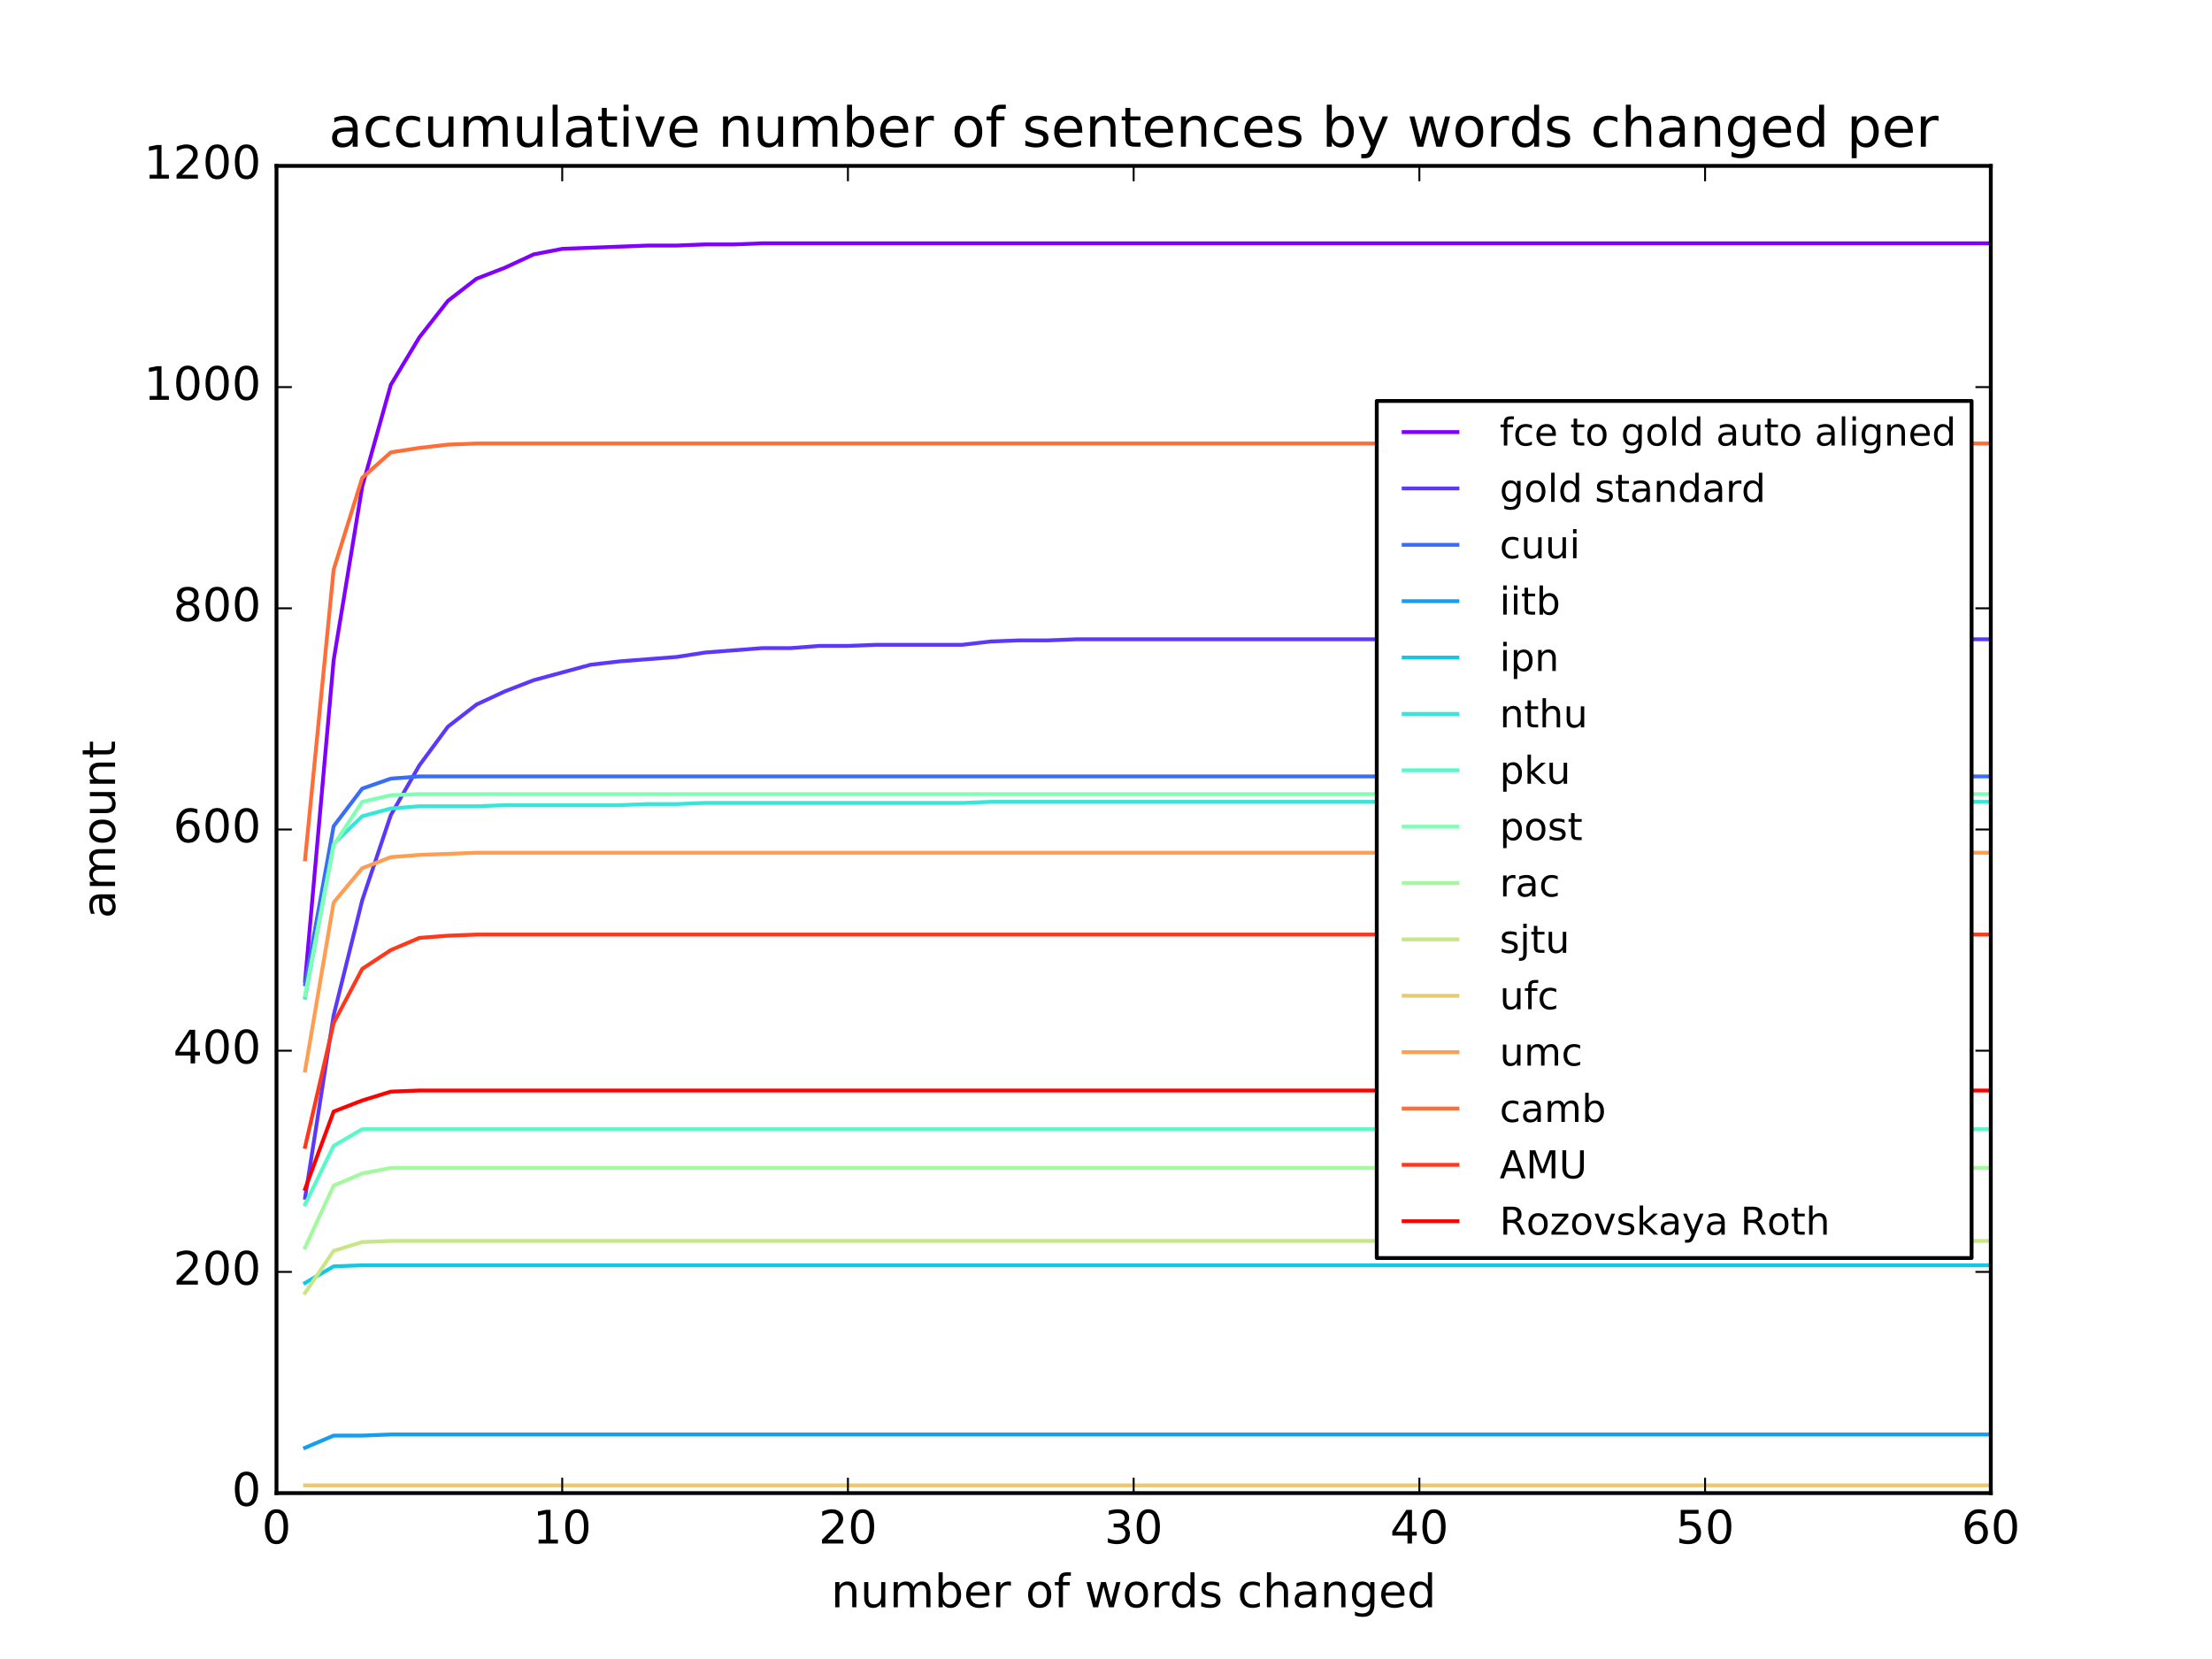 <?xml version="1.0" encoding="utf-8" standalone="no"?>
<!DOCTYPE svg PUBLIC "-//W3C//DTD SVG 1.1//EN"
  "http://www.w3.org/Graphics/SVG/1.1/DTD/svg11.dtd">
<!-- Created with matplotlib (http://matplotlib.org/) -->
<svg height="432pt" version="1.1" viewBox="0 0 576 432" width="576pt" xmlns="http://www.w3.org/2000/svg" xmlns:xlink="http://www.w3.org/1999/xlink">
 <defs>
  <style type="text/css">
*{stroke-linecap:butt;stroke-linejoin:round;stroke-miterlimit:100000;}
  </style>
 </defs>
 <g id="figure_1">
  <g id="patch_1">
   <path d="M 0 432 
L 576 432 
L 576 0 
L 0 0 
z
" style="fill:#ffffff;"/>
  </g>
  <g id="axes_1">
   <g id="patch_2">
    <path d="M 72 388.8 
L 518.4 388.8 
L 518.4 43.2 
L 72 43.2 
z
" style="fill:#ffffff;"/>
   </g>
   <g id="line2d_1">
    <path clip-path="url(#pf97c74d0c9)" d="M 79.44 255.456 
L 86.88 171.936 
L 94.32 126.72 
L 101.76 100.224 
L 109.2 87.84 
L 116.64 78.336 
L 124.08 72.576 
L 131.52 69.696 
L 138.96 66.24 
L 146.4 64.8 
L 153.84 64.512 
L 161.28 64.224 
L 168.72 63.936 
L 176.16 63.936 
L 183.6 63.648 
L 191.04 63.648 
L 198.48 63.36 
L 205.92 63.36 
L 213.36 63.36 
L 220.8 63.36 
L 228.24 63.36 
L 235.68 63.36 
L 243.12 63.36 
L 250.56 63.36 
L 258 63.36 
L 265.44 63.36 
L 272.88 63.36 
L 280.32 63.36 
L 287.76 63.36 
L 295.2 63.36 
L 302.64 63.36 
L 310.08 63.36 
L 317.52 63.36 
L 324.96 63.36 
L 332.4 63.36 
L 339.84 63.36 
L 347.28 63.36 
L 354.72 63.36 
L 362.16 63.36 
L 369.6 63.36 
L 377.04 63.36 
L 384.48 63.36 
L 391.92 63.36 
L 399.36 63.36 
L 406.8 63.36 
L 414.24 63.36 
L 421.68 63.36 
L 429.12 63.36 
L 436.56 63.36 
L 444 63.36 
L 451.44 63.36 
L 458.88 63.36 
L 466.32 63.36 
L 473.76 63.36 
L 481.2 63.36 
L 488.64 63.36 
L 496.08 63.36 
L 503.52 63.36 
L 510.96 63.36 
L 518.4 63.36 
" style="fill:none;stroke:#8000ff;stroke-linecap:square;"/>
   </g>
   <g id="line2d_2">
    <path clip-path="url(#pf97c74d0c9)" d="M 79.44 311.904 
L 86.88 264.384 
L 94.32 234.432 
L 101.76 212.256 
L 109.2 199.296 
L 116.64 189.216 
L 124.08 183.456 
L 131.52 180 
L 138.96 177.12 
L 146.4 175.104 
L 153.84 173.088 
L 161.28 172.224 
L 168.72 171.648 
L 176.16 171.072 
L 183.6 169.92 
L 191.04 169.344 
L 198.48 168.768 
L 205.92 168.768 
L 213.36 168.192 
L 220.8 168.192 
L 228.24 167.904 
L 235.68 167.904 
L 243.12 167.904 
L 250.56 167.904 
L 258 167.04 
L 265.44 166.752 
L 272.88 166.752 
L 280.32 166.464 
L 287.76 166.464 
L 295.2 166.464 
L 302.64 166.464 
L 310.08 166.464 
L 317.52 166.464 
L 324.96 166.464 
L 332.4 166.464 
L 339.84 166.464 
L 347.28 166.464 
L 354.72 166.464 
L 362.16 166.464 
L 369.6 166.464 
L 377.04 166.464 
L 384.48 166.464 
L 391.92 166.464 
L 399.36 166.464 
L 406.8 166.464 
L 414.24 166.464 
L 421.68 166.464 
L 429.12 166.464 
L 436.56 166.464 
L 444 166.464 
L 451.44 166.464 
L 458.88 166.464 
L 466.32 166.464 
L 473.76 166.464 
L 481.2 166.464 
L 488.64 166.464 
L 496.08 166.464 
L 503.52 166.464 
L 510.96 166.464 
L 518.4 166.464 
" style="fill:none;stroke:#5c38fd;stroke-linecap:square;"/>
   </g>
   <g id="line2d_3">
    <path clip-path="url(#pf97c74d0c9)" d="M 79.44 256.32 
L 86.88 215.136 
L 94.32 205.344 
L 101.76 202.752 
L 109.2 202.176 
L 116.64 202.176 
L 124.08 202.176 
L 131.52 202.176 
L 138.96 202.176 
L 146.4 202.176 
L 153.84 202.176 
L 161.28 202.176 
L 168.72 202.176 
L 176.16 202.176 
L 183.6 202.176 
L 191.04 202.176 
L 198.48 202.176 
L 205.92 202.176 
L 213.36 202.176 
L 220.8 202.176 
L 228.24 202.176 
L 235.68 202.176 
L 243.12 202.176 
L 250.56 202.176 
L 258 202.176 
L 265.44 202.176 
L 272.88 202.176 
L 280.32 202.176 
L 287.76 202.176 
L 295.2 202.176 
L 302.64 202.176 
L 310.08 202.176 
L 317.52 202.176 
L 324.96 202.176 
L 332.4 202.176 
L 339.84 202.176 
L 347.28 202.176 
L 354.72 202.176 
L 362.16 202.176 
L 369.6 202.176 
L 377.04 202.176 
L 384.48 202.176 
L 391.92 202.176 
L 399.36 202.176 
L 406.8 202.176 
L 414.24 202.176 
L 421.68 202.176 
L 429.12 202.176 
L 436.56 202.176 
L 444 202.176 
L 451.44 202.176 
L 458.88 202.176 
L 466.32 202.176 
L 473.76 202.176 
L 481.2 202.176 
L 488.64 202.176 
L 496.08 202.176 
L 503.52 202.176 
L 510.96 202.176 
L 518.4 202.176 
" style="fill:none;stroke:#386df9;stroke-linecap:square;"/>
   </g>
   <g id="line2d_4">
    <path clip-path="url(#pf97c74d0c9)" d="M 79.44 376.992 
L 86.88 373.824 
L 94.32 373.824 
L 101.76 373.536 
L 109.2 373.536 
L 116.64 373.536 
L 124.08 373.536 
L 131.52 373.536 
L 138.96 373.536 
L 146.4 373.536 
L 153.84 373.536 
L 161.28 373.536 
L 168.72 373.536 
L 176.16 373.536 
L 183.6 373.536 
L 191.04 373.536 
L 198.48 373.536 
L 205.92 373.536 
L 213.36 373.536 
L 220.8 373.536 
L 228.24 373.536 
L 235.68 373.536 
L 243.12 373.536 
L 250.56 373.536 
L 258 373.536 
L 265.44 373.536 
L 272.88 373.536 
L 280.32 373.536 
L 287.76 373.536 
L 295.2 373.536 
L 302.64 373.536 
L 310.08 373.536 
L 317.52 373.536 
L 324.96 373.536 
L 332.4 373.536 
L 339.84 373.536 
L 347.28 373.536 
L 354.72 373.536 
L 362.16 373.536 
L 369.6 373.536 
L 377.04 373.536 
L 384.48 373.536 
L 391.92 373.536 
L 399.36 373.536 
L 406.8 373.536 
L 414.24 373.536 
L 421.68 373.536 
L 429.12 373.536 
L 436.56 373.536 
L 444 373.536 
L 451.44 373.536 
L 458.88 373.536 
L 466.32 373.536 
L 473.76 373.536 
L 481.2 373.536 
L 488.64 373.536 
L 496.08 373.536 
L 503.52 373.536 
L 510.96 373.536 
L 518.4 373.536 
" style="fill:none;stroke:#149df1;stroke-linecap:square;"/>
   </g>
   <g id="line2d_5">
    <path clip-path="url(#pf97c74d0c9)" d="M 79.44 334.08 
L 86.88 329.76 
L 94.32 329.472 
L 101.76 329.472 
L 109.2 329.472 
L 116.64 329.472 
L 124.08 329.472 
L 131.52 329.472 
L 138.96 329.472 
L 146.4 329.472 
L 153.84 329.472 
L 161.28 329.472 
L 168.72 329.472 
L 176.16 329.472 
L 183.6 329.472 
L 191.04 329.472 
L 198.48 329.472 
L 205.92 329.472 
L 213.36 329.472 
L 220.8 329.472 
L 228.24 329.472 
L 235.68 329.472 
L 243.12 329.472 
L 250.56 329.472 
L 258 329.472 
L 265.44 329.472 
L 272.88 329.472 
L 280.32 329.472 
L 287.76 329.472 
L 295.2 329.472 
L 302.64 329.472 
L 310.08 329.472 
L 317.52 329.472 
L 324.96 329.472 
L 332.4 329.472 
L 339.84 329.472 
L 347.28 329.472 
L 354.72 329.472 
L 362.16 329.472 
L 369.6 329.472 
L 377.04 329.472 
L 384.48 329.472 
L 391.92 329.472 
L 399.36 329.472 
L 406.8 329.472 
L 414.24 329.472 
L 421.68 329.472 
L 429.12 329.472 
L 436.56 329.472 
L 444 329.472 
L 451.44 329.472 
L 458.88 329.472 
L 466.32 329.472 
L 473.76 329.472 
L 481.2 329.472 
L 488.64 329.472 
L 496.08 329.472 
L 503.52 329.472 
L 510.96 329.472 
L 518.4 329.472 
" style="fill:none;stroke:#12c8e6;stroke-linecap:square;"/>
   </g>
   <g id="line2d_6">
    <path clip-path="url(#pf97c74d0c9)" d="M 79.44 259.776 
L 86.88 219.744 
L 94.32 212.544 
L 101.76 210.528 
L 109.2 209.952 
L 116.64 209.952 
L 124.08 209.952 
L 131.52 209.664 
L 138.96 209.664 
L 146.4 209.664 
L 153.84 209.664 
L 161.28 209.664 
L 168.72 209.376 
L 176.16 209.376 
L 183.6 209.088 
L 191.04 209.088 
L 198.48 209.088 
L 205.92 209.088 
L 213.36 209.088 
L 220.8 209.088 
L 228.24 209.088 
L 235.68 209.088 
L 243.12 209.088 
L 250.56 209.088 
L 258 208.8 
L 265.44 208.8 
L 272.88 208.8 
L 280.32 208.8 
L 287.76 208.8 
L 295.2 208.8 
L 302.64 208.8 
L 310.08 208.8 
L 317.52 208.8 
L 324.96 208.8 
L 332.4 208.8 
L 339.84 208.8 
L 347.28 208.8 
L 354.72 208.8 
L 362.16 208.8 
L 369.6 208.8 
L 377.04 208.8 
L 384.48 208.8 
L 391.92 208.8 
L 399.36 208.8 
L 406.8 208.8 
L 414.24 208.8 
L 421.68 208.8 
L 429.12 208.8 
L 436.56 208.8 
L 444 208.8 
L 451.44 208.8 
L 458.88 208.8 
L 466.32 208.8 
L 473.76 208.8 
L 481.2 208.8 
L 488.64 208.8 
L 496.08 208.8 
L 503.52 208.8 
L 510.96 208.8 
L 518.4 208.8 
" style="fill:none;stroke:#37e6d8;stroke-linecap:square;"/>
   </g>
   <g id="line2d_7">
    <path clip-path="url(#pf97c74d0c9)" d="M 79.44 313.632 
L 86.88 298.368 
L 94.32 294.048 
L 101.76 294.048 
L 109.2 294.048 
L 116.64 294.048 
L 124.08 294.048 
L 131.52 294.048 
L 138.96 294.048 
L 146.4 294.048 
L 153.84 294.048 
L 161.28 294.048 
L 168.72 294.048 
L 176.16 294.048 
L 183.6 294.048 
L 191.04 294.048 
L 198.48 294.048 
L 205.92 294.048 
L 213.36 294.048 
L 220.8 294.048 
L 228.24 294.048 
L 235.68 294.048 
L 243.12 294.048 
L 250.56 294.048 
L 258 294.048 
L 265.44 294.048 
L 272.88 294.048 
L 280.32 294.048 
L 287.76 294.048 
L 295.2 294.048 
L 302.64 294.048 
L 310.08 294.048 
L 317.52 294.048 
L 324.96 294.048 
L 332.4 294.048 
L 339.84 294.048 
L 347.28 294.048 
L 354.72 294.048 
L 362.16 294.048 
L 369.6 294.048 
L 377.04 294.048 
L 384.48 294.048 
L 391.92 294.048 
L 399.36 294.048 
L 406.8 294.048 
L 414.24 294.048 
L 421.68 294.048 
L 429.12 294.048 
L 436.56 294.048 
L 444 294.048 
L 451.44 294.048 
L 458.88 294.048 
L 466.32 294.048 
L 473.76 294.048 
L 481.2 294.048 
L 488.64 294.048 
L 496.08 294.048 
L 503.52 294.048 
L 510.96 294.048 
L 518.4 294.048 
" style="fill:none;stroke:#5af8c8;stroke-linecap:square;"/>
   </g>
   <g id="line2d_8">
    <path clip-path="url(#pf97c74d0c9)" d="M 79.44 259.2 
L 86.88 220.032 
L 94.32 208.8 
L 101.76 207.072 
L 109.2 206.784 
L 116.64 206.784 
L 124.08 206.784 
L 131.52 206.784 
L 138.96 206.784 
L 146.4 206.784 
L 153.84 206.784 
L 161.28 206.784 
L 168.72 206.784 
L 176.16 206.784 
L 183.6 206.784 
L 191.04 206.784 
L 198.48 206.784 
L 205.92 206.784 
L 213.36 206.784 
L 220.8 206.784 
L 228.24 206.784 
L 235.68 206.784 
L 243.12 206.784 
L 250.56 206.784 
L 258 206.784 
L 265.44 206.784 
L 272.88 206.784 
L 280.32 206.784 
L 287.76 206.784 
L 295.2 206.784 
L 302.64 206.784 
L 310.08 206.784 
L 317.52 206.784 
L 324.96 206.784 
L 332.4 206.784 
L 339.84 206.784 
L 347.28 206.784 
L 354.72 206.784 
L 362.16 206.784 
L 369.6 206.784 
L 377.04 206.784 
L 384.48 206.784 
L 391.92 206.784 
L 399.36 206.784 
L 406.8 206.784 
L 414.24 206.784 
L 421.68 206.784 
L 429.12 206.784 
L 436.56 206.784 
L 444 206.784 
L 451.44 206.784 
L 458.88 206.784 
L 466.32 206.784 
L 473.76 206.784 
L 481.2 206.784 
L 488.64 206.784 
L 496.08 206.784 
L 503.52 206.784 
L 510.96 206.784 
L 518.4 206.784 
" style="fill:none;stroke:#80ffb4;stroke-linecap:square;"/>
   </g>
   <g id="line2d_9">
    <path clip-path="url(#pf97c74d0c9)" d="M 79.44 324.864 
L 86.88 308.736 
L 94.32 305.568 
L 101.76 304.128 
L 109.2 304.128 
L 116.64 304.128 
L 124.08 304.128 
L 131.52 304.128 
L 138.96 304.128 
L 146.4 304.128 
L 153.84 304.128 
L 161.28 304.128 
L 168.72 304.128 
L 176.16 304.128 
L 183.6 304.128 
L 191.04 304.128 
L 198.48 304.128 
L 205.92 304.128 
L 213.36 304.128 
L 220.8 304.128 
L 228.24 304.128 
L 235.68 304.128 
L 243.12 304.128 
L 250.56 304.128 
L 258 304.128 
L 265.44 304.128 
L 272.88 304.128 
L 280.32 304.128 
L 287.76 304.128 
L 295.2 304.128 
L 302.64 304.128 
L 310.08 304.128 
L 317.52 304.128 
L 324.96 304.128 
L 332.4 304.128 
L 339.84 304.128 
L 347.28 304.128 
L 354.72 304.128 
L 362.16 304.128 
L 369.6 304.128 
L 377.04 304.128 
L 384.48 304.128 
L 391.92 304.128 
L 399.36 304.128 
L 406.8 304.128 
L 414.24 304.128 
L 421.68 304.128 
L 429.12 304.128 
L 436.56 304.128 
L 444 304.128 
L 451.44 304.128 
L 458.88 304.128 
L 466.32 304.128 
L 473.76 304.128 
L 481.2 304.128 
L 488.64 304.128 
L 496.08 304.128 
L 503.52 304.128 
L 510.96 304.128 
L 518.4 304.128 
" style="fill:none;stroke:#a4f89f;stroke-linecap:square;"/>
   </g>
   <g id="line2d_10">
    <path clip-path="url(#pf97c74d0c9)" d="M 79.44 336.672 
L 86.88 325.728 
L 94.32 323.424 
L 101.76 323.136 
L 109.2 323.136 
L 116.64 323.136 
L 124.08 323.136 
L 131.52 323.136 
L 138.96 323.136 
L 146.4 323.136 
L 153.84 323.136 
L 161.28 323.136 
L 168.72 323.136 
L 176.16 323.136 
L 183.6 323.136 
L 191.04 323.136 
L 198.48 323.136 
L 205.92 323.136 
L 213.36 323.136 
L 220.8 323.136 
L 228.24 323.136 
L 235.68 323.136 
L 243.12 323.136 
L 250.56 323.136 
L 258 323.136 
L 265.44 323.136 
L 272.88 323.136 
L 280.32 323.136 
L 287.76 323.136 
L 295.2 323.136 
L 302.64 323.136 
L 310.08 323.136 
L 317.52 323.136 
L 324.96 323.136 
L 332.4 323.136 
L 339.84 323.136 
L 347.28 323.136 
L 354.72 323.136 
L 362.16 323.136 
L 369.6 323.136 
L 377.04 323.136 
L 384.48 323.136 
L 391.92 323.136 
L 399.36 323.136 
L 406.8 323.136 
L 414.24 323.136 
L 421.68 323.136 
L 429.12 323.136 
L 436.56 323.136 
L 444 323.136 
L 451.44 323.136 
L 458.88 323.136 
L 466.32 323.136 
L 473.76 323.136 
L 481.2 323.136 
L 488.64 323.136 
L 496.08 323.136 
L 503.52 323.136 
L 510.96 323.136 
L 518.4 323.136 
" style="fill:none;stroke:#c8e688;stroke-linecap:square;"/>
   </g>
   <g id="line2d_11">
    <path clip-path="url(#pf97c74d0c9)" d="M 79.44 386.784 
L 86.88 386.784 
L 94.32 386.784 
L 101.76 386.784 
L 109.2 386.784 
L 116.64 386.784 
L 124.08 386.784 
L 131.52 386.784 
L 138.96 386.784 
L 146.4 386.784 
L 153.84 386.784 
L 161.28 386.784 
L 168.72 386.784 
L 176.16 386.784 
L 183.6 386.784 
L 191.04 386.784 
L 198.48 386.784 
L 205.92 386.784 
L 213.36 386.784 
L 220.8 386.784 
L 228.24 386.784 
L 235.68 386.784 
L 243.12 386.784 
L 250.56 386.784 
L 258 386.784 
L 265.44 386.784 
L 272.88 386.784 
L 280.32 386.784 
L 287.76 386.784 
L 295.2 386.784 
L 302.64 386.784 
L 310.08 386.784 
L 317.52 386.784 
L 324.96 386.784 
L 332.4 386.784 
L 339.84 386.784 
L 347.28 386.784 
L 354.72 386.784 
L 362.16 386.784 
L 369.6 386.784 
L 377.04 386.784 
L 384.48 386.784 
L 391.92 386.784 
L 399.36 386.784 
L 406.8 386.784 
L 414.24 386.784 
L 421.68 386.784 
L 429.12 386.784 
L 436.56 386.784 
L 444 386.784 
L 451.44 386.784 
L 458.88 386.784 
L 466.32 386.784 
L 473.76 386.784 
L 481.2 386.784 
L 488.64 386.784 
L 496.08 386.784 
L 503.52 386.784 
L 510.96 386.784 
L 518.4 386.784 
" style="fill:none;stroke:#ecc86f;stroke-linecap:square;"/>
   </g>
   <g id="line2d_12">
    <path clip-path="url(#pf97c74d0c9)" d="M 79.44 278.784 
L 86.88 235.008 
L 94.32 226.08 
L 101.76 223.2 
L 109.2 222.624 
L 116.64 222.336 
L 124.08 222.048 
L 131.52 222.048 
L 138.96 222.048 
L 146.4 222.048 
L 153.84 222.048 
L 161.28 222.048 
L 168.72 222.048 
L 176.16 222.048 
L 183.6 222.048 
L 191.04 222.048 
L 198.48 222.048 
L 205.92 222.048 
L 213.36 222.048 
L 220.8 222.048 
L 228.24 222.048 
L 235.68 222.048 
L 243.12 222.048 
L 250.56 222.048 
L 258 222.048 
L 265.44 222.048 
L 272.88 222.048 
L 280.32 222.048 
L 287.76 222.048 
L 295.2 222.048 
L 302.64 222.048 
L 310.08 222.048 
L 317.52 222.048 
L 324.96 222.048 
L 332.4 222.048 
L 339.84 222.048 
L 347.28 222.048 
L 354.72 222.048 
L 362.16 222.048 
L 369.6 222.048 
L 377.04 222.048 
L 384.48 222.048 
L 391.92 222.048 
L 399.36 222.048 
L 406.8 222.048 
L 414.24 222.048 
L 421.68 222.048 
L 429.12 222.048 
L 436.56 222.048 
L 444 222.048 
L 451.44 222.048 
L 458.88 222.048 
L 466.32 222.048 
L 473.76 222.048 
L 481.2 222.048 
L 488.64 222.048 
L 496.08 222.048 
L 503.52 222.048 
L 510.96 222.048 
L 518.4 222.048 
" style="fill:none;stroke:#ff9d53;stroke-linecap:square;"/>
   </g>
   <g id="line2d_13">
    <path clip-path="url(#pf97c74d0c9)" d="M 79.44 223.776 
L 86.88 148.32 
L 94.32 124.416 
L 101.76 117.792 
L 109.2 116.64 
L 116.64 115.776 
L 124.08 115.488 
L 131.52 115.488 
L 138.96 115.488 
L 146.4 115.488 
L 153.84 115.488 
L 161.28 115.488 
L 168.72 115.488 
L 176.16 115.488 
L 183.6 115.488 
L 191.04 115.488 
L 198.48 115.488 
L 205.92 115.488 
L 213.36 115.488 
L 220.8 115.488 
L 228.24 115.488 
L 235.68 115.488 
L 243.12 115.488 
L 250.56 115.488 
L 258 115.488 
L 265.44 115.488 
L 272.88 115.488 
L 280.32 115.488 
L 287.76 115.488 
L 295.2 115.488 
L 302.64 115.488 
L 310.08 115.488 
L 317.52 115.488 
L 324.96 115.488 
L 332.4 115.488 
L 339.84 115.488 
L 347.28 115.488 
L 354.72 115.488 
L 362.16 115.488 
L 369.6 115.488 
L 377.04 115.488 
L 384.48 115.488 
L 391.92 115.488 
L 399.36 115.488 
L 406.8 115.488 
L 414.24 115.488 
L 421.68 115.488 
L 429.12 115.488 
L 436.56 115.488 
L 444 115.488 
L 451.44 115.488 
L 458.88 115.488 
L 466.32 115.488 
L 473.76 115.488 
L 481.2 115.488 
L 488.64 115.488 
L 496.08 115.488 
L 503.52 115.488 
L 510.96 115.488 
L 518.4 115.488 
" style="fill:none;stroke:#ff6d38;stroke-linecap:square;"/>
   </g>
   <g id="line2d_14">
    <path clip-path="url(#pf97c74d0c9)" d="M 79.44 298.656 
L 86.88 266.4 
L 94.32 252.288 
L 101.76 247.392 
L 109.2 244.224 
L 116.64 243.648 
L 124.08 243.36 
L 131.52 243.36 
L 138.96 243.36 
L 146.4 243.36 
L 153.84 243.36 
L 161.28 243.36 
L 168.72 243.36 
L 176.16 243.36 
L 183.6 243.36 
L 191.04 243.36 
L 198.48 243.36 
L 205.92 243.36 
L 213.36 243.36 
L 220.8 243.36 
L 228.24 243.36 
L 235.68 243.36 
L 243.12 243.36 
L 250.56 243.36 
L 258 243.36 
L 265.44 243.36 
L 272.88 243.36 
L 280.32 243.36 
L 287.76 243.36 
L 295.2 243.36 
L 302.64 243.36 
L 310.08 243.36 
L 317.52 243.36 
L 324.96 243.36 
L 332.4 243.36 
L 339.84 243.36 
L 347.28 243.36 
L 354.72 243.36 
L 362.16 243.36 
L 369.6 243.36 
L 377.04 243.36 
L 384.48 243.36 
L 391.92 243.36 
L 399.36 243.36 
L 406.8 243.36 
L 414.24 243.36 
L 421.68 243.36 
L 429.12 243.36 
L 436.56 243.36 
L 444 243.36 
L 451.44 243.36 
L 458.88 243.36 
L 466.32 243.36 
L 473.76 243.36 
L 481.2 243.36 
L 488.64 243.36 
L 496.08 243.36 
L 503.52 243.36 
L 510.96 243.36 
L 518.4 243.36 
" style="fill:none;stroke:#ff381c;stroke-linecap:square;"/>
   </g>
   <g id="line2d_15">
    <path clip-path="url(#pf97c74d0c9)" d="M 79.44 309.6 
L 86.88 289.44 
L 94.32 286.56 
L 101.76 284.256 
L 109.2 283.968 
L 116.64 283.968 
L 124.08 283.968 
L 131.52 283.968 
L 138.96 283.968 
L 146.4 283.968 
L 153.84 283.968 
L 161.28 283.968 
L 168.72 283.968 
L 176.16 283.968 
L 183.6 283.968 
L 191.04 283.968 
L 198.48 283.968 
L 205.92 283.968 
L 213.36 283.968 
L 220.8 283.968 
L 228.24 283.968 
L 235.68 283.968 
L 243.12 283.968 
L 250.56 283.968 
L 258 283.968 
L 265.44 283.968 
L 272.88 283.968 
L 280.32 283.968 
L 287.76 283.968 
L 295.2 283.968 
L 302.64 283.968 
L 310.08 283.968 
L 317.52 283.968 
L 324.96 283.968 
L 332.4 283.968 
L 339.84 283.968 
L 347.28 283.968 
L 354.72 283.968 
L 362.16 283.968 
L 369.6 283.968 
L 377.04 283.968 
L 384.48 283.968 
L 391.92 283.968 
L 399.36 283.968 
L 406.8 283.968 
L 414.24 283.968 
L 421.68 283.968 
L 429.12 283.968 
L 436.56 283.968 
L 444 283.968 
L 451.44 283.968 
L 458.88 283.968 
L 466.32 283.968 
L 473.76 283.968 
L 481.2 283.968 
L 488.64 283.968 
L 496.08 283.968 
L 503.52 283.968 
L 510.96 283.968 
L 518.4 283.968 
" style="fill:none;stroke:#ff0000;stroke-linecap:square;"/>
   </g>
   <g id="patch_3">
    <path d="M 72 388.8 
L 518.4 388.8 
" style="fill:none;stroke:#000000;stroke-linecap:square;stroke-linejoin:miter;"/>
   </g>
   <g id="patch_4">
    <path d="M 72 388.8 
L 72 43.2 
" style="fill:none;stroke:#000000;stroke-linecap:square;stroke-linejoin:miter;"/>
   </g>
   <g id="patch_5">
    <path d="M 72 43.2 
L 518.4 43.2 
" style="fill:none;stroke:#000000;stroke-linecap:square;stroke-linejoin:miter;"/>
   </g>
   <g id="patch_6">
    <path d="M 518.4 388.8 
L 518.4 43.2 
" style="fill:none;stroke:#000000;stroke-linecap:square;stroke-linejoin:miter;"/>
   </g>
   <g id="matplotlib.axis_1">
    <g id="xtick_1">
     <g id="line2d_16">
      <defs>
       <path d="M 0 0 
L 0 -4 
" id="m69b0981be4" style="stroke:#000000;stroke-width:0.5;"/>
      </defs>
      <g>
       <use style="stroke:#000000;stroke-width:0.5;" x="72.0" xlink:href="#m69b0981be4" y="388.8"/>
      </g>
     </g>
     <g id="line2d_17">
      <defs>
       <path d="M 0 0 
L 0 4 
" id="m0134c0587a" style="stroke:#000000;stroke-width:0.5;"/>
      </defs>
      <g>
       <use style="stroke:#000000;stroke-width:0.5;" x="72.0" xlink:href="#m0134c0587a" y="43.2"/>
      </g>
     </g>
     <g id="text_1">
      <!-- 0 -->
      <defs>
       <path d="M 31.781 66.406 
Q 24.172 66.406 20.328 58.906 
Q 16.5 51.422 16.5 36.375 
Q 16.5 21.391 20.328 13.891 
Q 24.172 6.391 31.781 6.391 
Q 39.453 6.391 43.281 13.891 
Q 47.125 21.391 47.125 36.375 
Q 47.125 51.422 43.281 58.906 
Q 39.453 66.406 31.781 66.406 
M 31.781 74.219 
Q 44.047 74.219 50.516 64.516 
Q 56.984 54.828 56.984 36.375 
Q 56.984 17.969 50.516 8.266 
Q 44.047 -1.422 31.781 -1.422 
Q 19.531 -1.422 13.062 8.266 
Q 6.594 17.969 6.594 36.375 
Q 6.594 54.828 13.062 64.516 
Q 19.531 74.219 31.781 74.219 
" id="BitstreamVeraSans-Roman-30"/>
      </defs>
      <g transform="translate(68.183 401.918)scale(0.12 -0.12)">
       <use xlink:href="#BitstreamVeraSans-Roman-30"/>
      </g>
     </g>
    </g>
    <g id="xtick_2">
     <g id="line2d_18">
      <g>
       <use style="stroke:#000000;stroke-width:0.5;" x="146.4" xlink:href="#m69b0981be4" y="388.8"/>
      </g>
     </g>
     <g id="line2d_19">
      <g>
       <use style="stroke:#000000;stroke-width:0.5;" x="146.4" xlink:href="#m0134c0587a" y="43.2"/>
      </g>
     </g>
     <g id="text_2">
      <!-- 10 -->
      <defs>
       <path d="M 12.406 8.297 
L 28.516 8.297 
L 28.516 63.922 
L 10.984 60.406 
L 10.984 69.391 
L 28.422 72.906 
L 38.281 72.906 
L 38.281 8.297 
L 54.391 8.297 
L 54.391 0 
L 12.406 0 
z
" id="BitstreamVeraSans-Roman-31"/>
      </defs>
      <g transform="translate(138.765 401.918)scale(0.12 -0.12)">
       <use xlink:href="#BitstreamVeraSans-Roman-31"/>
       <use x="63.623" xlink:href="#BitstreamVeraSans-Roman-30"/>
      </g>
     </g>
    </g>
    <g id="xtick_3">
     <g id="line2d_20">
      <g>
       <use style="stroke:#000000;stroke-width:0.5;" x="220.8" xlink:href="#m69b0981be4" y="388.8"/>
      </g>
     </g>
     <g id="line2d_21">
      <g>
       <use style="stroke:#000000;stroke-width:0.5;" x="220.8" xlink:href="#m0134c0587a" y="43.2"/>
      </g>
     </g>
     <g id="text_3">
      <!-- 20 -->
      <defs>
       <path d="M 19.188 8.297 
L 53.609 8.297 
L 53.609 0 
L 7.328 0 
L 7.328 8.297 
Q 12.938 14.109 22.625 23.891 
Q 32.328 33.688 34.812 36.531 
Q 39.547 41.844 41.422 45.531 
Q 43.312 49.219 43.312 52.781 
Q 43.312 58.594 39.234 62.25 
Q 35.156 65.922 28.609 65.922 
Q 23.969 65.922 18.812 64.312 
Q 13.672 62.703 7.812 59.422 
L 7.812 69.391 
Q 13.766 71.781 18.938 73 
Q 24.125 74.219 28.422 74.219 
Q 39.75 74.219 46.484 68.547 
Q 53.219 62.891 53.219 53.422 
Q 53.219 48.922 51.531 44.891 
Q 49.859 40.875 45.406 35.406 
Q 44.188 33.984 37.641 27.219 
Q 31.109 20.453 19.188 8.297 
" id="BitstreamVeraSans-Roman-32"/>
      </defs>
      <g transform="translate(213.165 401.918)scale(0.12 -0.12)">
       <use xlink:href="#BitstreamVeraSans-Roman-32"/>
       <use x="63.623" xlink:href="#BitstreamVeraSans-Roman-30"/>
      </g>
     </g>
    </g>
    <g id="xtick_4">
     <g id="line2d_22">
      <g>
       <use style="stroke:#000000;stroke-width:0.5;" x="295.2" xlink:href="#m69b0981be4" y="388.8"/>
      </g>
     </g>
     <g id="line2d_23">
      <g>
       <use style="stroke:#000000;stroke-width:0.5;" x="295.2" xlink:href="#m0134c0587a" y="43.2"/>
      </g>
     </g>
     <g id="text_4">
      <!-- 30 -->
      <defs>
       <path d="M 40.578 39.312 
Q 47.656 37.797 51.625 33 
Q 55.609 28.219 55.609 21.188 
Q 55.609 10.406 48.188 4.484 
Q 40.766 -1.422 27.094 -1.422 
Q 22.516 -1.422 17.656 -0.516 
Q 12.797 0.391 7.625 2.203 
L 7.625 11.719 
Q 11.719 9.328 16.594 8.109 
Q 21.484 6.891 26.812 6.891 
Q 36.078 6.891 40.938 10.547 
Q 45.797 14.203 45.797 21.188 
Q 45.797 27.641 41.281 31.266 
Q 36.766 34.906 28.719 34.906 
L 20.219 34.906 
L 20.219 43.016 
L 29.109 43.016 
Q 36.375 43.016 40.234 45.922 
Q 44.094 48.828 44.094 54.297 
Q 44.094 59.906 40.109 62.906 
Q 36.141 65.922 28.719 65.922 
Q 24.656 65.922 20.016 65.031 
Q 15.375 64.156 9.812 62.312 
L 9.812 71.094 
Q 15.438 72.656 20.344 73.438 
Q 25.25 74.219 29.594 74.219 
Q 40.828 74.219 47.359 69.109 
Q 53.906 64.016 53.906 55.328 
Q 53.906 49.266 50.438 45.094 
Q 46.969 40.922 40.578 39.312 
" id="BitstreamVeraSans-Roman-33"/>
      </defs>
      <g transform="translate(287.565 401.918)scale(0.12 -0.12)">
       <use xlink:href="#BitstreamVeraSans-Roman-33"/>
       <use x="63.623" xlink:href="#BitstreamVeraSans-Roman-30"/>
      </g>
     </g>
    </g>
    <g id="xtick_5">
     <g id="line2d_24">
      <g>
       <use style="stroke:#000000;stroke-width:0.5;" x="369.6" xlink:href="#m69b0981be4" y="388.8"/>
      </g>
     </g>
     <g id="line2d_25">
      <g>
       <use style="stroke:#000000;stroke-width:0.5;" x="369.6" xlink:href="#m0134c0587a" y="43.2"/>
      </g>
     </g>
     <g id="text_5">
      <!-- 40 -->
      <defs>
       <path d="M 37.797 64.312 
L 12.891 25.391 
L 37.797 25.391 
z
M 35.203 72.906 
L 47.609 72.906 
L 47.609 25.391 
L 58.016 25.391 
L 58.016 17.188 
L 47.609 17.188 
L 47.609 0 
L 37.797 0 
L 37.797 17.188 
L 4.891 17.188 
L 4.891 26.703 
z
" id="BitstreamVeraSans-Roman-34"/>
      </defs>
      <g transform="translate(361.965 401.918)scale(0.12 -0.12)">
       <use xlink:href="#BitstreamVeraSans-Roman-34"/>
       <use x="63.623" xlink:href="#BitstreamVeraSans-Roman-30"/>
      </g>
     </g>
    </g>
    <g id="xtick_6">
     <g id="line2d_26">
      <g>
       <use style="stroke:#000000;stroke-width:0.5;" x="444.0" xlink:href="#m69b0981be4" y="388.8"/>
      </g>
     </g>
     <g id="line2d_27">
      <g>
       <use style="stroke:#000000;stroke-width:0.5;" x="444.0" xlink:href="#m0134c0587a" y="43.2"/>
      </g>
     </g>
     <g id="text_6">
      <!-- 50 -->
      <defs>
       <path d="M 10.797 72.906 
L 49.516 72.906 
L 49.516 64.594 
L 19.828 64.594 
L 19.828 46.734 
Q 21.969 47.469 24.109 47.828 
Q 26.266 48.188 28.422 48.188 
Q 40.625 48.188 47.75 41.5 
Q 54.891 34.812 54.891 23.391 
Q 54.891 11.625 47.562 5.094 
Q 40.234 -1.422 26.906 -1.422 
Q 22.312 -1.422 17.547 -0.641 
Q 12.797 0.141 7.719 1.703 
L 7.719 11.625 
Q 12.109 9.234 16.797 8.062 
Q 21.484 6.891 26.703 6.891 
Q 35.156 6.891 40.078 11.328 
Q 45.016 15.766 45.016 23.391 
Q 45.016 31 40.078 35.438 
Q 35.156 39.891 26.703 39.891 
Q 22.75 39.891 18.812 39.016 
Q 14.891 38.141 10.797 36.281 
z
" id="BitstreamVeraSans-Roman-35"/>
      </defs>
      <g transform="translate(436.365 401.918)scale(0.12 -0.12)">
       <use xlink:href="#BitstreamVeraSans-Roman-35"/>
       <use x="63.623" xlink:href="#BitstreamVeraSans-Roman-30"/>
      </g>
     </g>
    </g>
    <g id="xtick_7">
     <g id="line2d_28">
      <g>
       <use style="stroke:#000000;stroke-width:0.5;" x="518.4" xlink:href="#m69b0981be4" y="388.8"/>
      </g>
     </g>
     <g id="line2d_29">
      <g>
       <use style="stroke:#000000;stroke-width:0.5;" x="518.4" xlink:href="#m0134c0587a" y="43.2"/>
      </g>
     </g>
     <g id="text_7">
      <!-- 60 -->
      <defs>
       <path d="M 33.016 40.375 
Q 26.375 40.375 22.484 35.828 
Q 18.609 31.297 18.609 23.391 
Q 18.609 15.531 22.484 10.953 
Q 26.375 6.391 33.016 6.391 
Q 39.656 6.391 43.531 10.953 
Q 47.406 15.531 47.406 23.391 
Q 47.406 31.297 43.531 35.828 
Q 39.656 40.375 33.016 40.375 
M 52.594 71.297 
L 52.594 62.312 
Q 48.875 64.062 45.094 64.984 
Q 41.312 65.922 37.594 65.922 
Q 27.828 65.922 22.672 59.328 
Q 17.531 52.734 16.797 39.406 
Q 19.672 43.656 24.016 45.922 
Q 28.375 48.188 33.594 48.188 
Q 44.578 48.188 50.953 41.516 
Q 57.328 34.859 57.328 23.391 
Q 57.328 12.156 50.688 5.359 
Q 44.047 -1.422 33.016 -1.422 
Q 20.359 -1.422 13.672 8.266 
Q 6.984 17.969 6.984 36.375 
Q 6.984 53.656 15.188 63.938 
Q 23.391 74.219 37.203 74.219 
Q 40.922 74.219 44.703 73.484 
Q 48.484 72.75 52.594 71.297 
" id="BitstreamVeraSans-Roman-36"/>
      </defs>
      <g transform="translate(510.765 401.918)scale(0.12 -0.12)">
       <use xlink:href="#BitstreamVeraSans-Roman-36"/>
       <use x="63.623" xlink:href="#BitstreamVeraSans-Roman-30"/>
      </g>
     </g>
    </g>
    <g id="text_8">
     <!-- number of words changed -->
     <defs>
      <path d="M 4.203 54.688 
L 13.188 54.688 
L 24.422 12.016 
L 35.594 54.688 
L 46.188 54.688 
L 57.422 12.016 
L 68.609 54.688 
L 77.594 54.688 
L 63.281 0 
L 52.688 0 
L 40.922 44.828 
L 29.109 0 
L 18.5 0 
z
" id="BitstreamVeraSans-Roman-77"/>
      <path d="M 54.891 33.016 
L 54.891 0 
L 45.906 0 
L 45.906 32.719 
Q 45.906 40.484 42.875 44.328 
Q 39.844 48.188 33.797 48.188 
Q 26.516 48.188 22.312 43.547 
Q 18.109 38.922 18.109 30.906 
L 18.109 0 
L 9.078 0 
L 9.078 54.688 
L 18.109 54.688 
L 18.109 46.188 
Q 21.344 51.125 25.703 53.562 
Q 30.078 56 35.797 56 
Q 45.219 56 50.047 50.172 
Q 54.891 44.344 54.891 33.016 
" id="BitstreamVeraSans-Roman-6e"/>
      <path d="M 45.406 46.391 
L 45.406 75.984 
L 54.391 75.984 
L 54.391 0 
L 45.406 0 
L 45.406 8.203 
Q 42.578 3.328 38.25 0.953 
Q 33.938 -1.422 27.875 -1.422 
Q 17.969 -1.422 11.734 6.484 
Q 5.516 14.406 5.516 27.297 
Q 5.516 40.188 11.734 48.094 
Q 17.969 56 27.875 56 
Q 33.938 56 38.25 53.625 
Q 42.578 51.266 45.406 46.391 
M 14.797 27.297 
Q 14.797 17.391 18.875 11.75 
Q 22.953 6.109 30.078 6.109 
Q 37.203 6.109 41.297 11.75 
Q 45.406 17.391 45.406 27.297 
Q 45.406 37.203 41.297 42.844 
Q 37.203 48.484 30.078 48.484 
Q 22.953 48.484 18.875 42.844 
Q 14.797 37.203 14.797 27.297 
" id="BitstreamVeraSans-Roman-64"/>
      <path d="M 45.406 27.984 
Q 45.406 37.75 41.375 43.109 
Q 37.359 48.484 30.078 48.484 
Q 22.859 48.484 18.828 43.109 
Q 14.797 37.75 14.797 27.984 
Q 14.797 18.266 18.828 12.891 
Q 22.859 7.516 30.078 7.516 
Q 37.359 7.516 41.375 12.891 
Q 45.406 18.266 45.406 27.984 
M 54.391 6.781 
Q 54.391 -7.172 48.188 -13.984 
Q 42 -20.797 29.203 -20.797 
Q 24.469 -20.797 20.266 -20.094 
Q 16.062 -19.391 12.109 -17.922 
L 12.109 -9.188 
Q 16.062 -11.328 19.922 -12.344 
Q 23.781 -13.375 27.781 -13.375 
Q 36.625 -13.375 41.016 -8.766 
Q 45.406 -4.156 45.406 5.172 
L 45.406 9.625 
Q 42.625 4.781 38.281 2.391 
Q 33.938 0 27.875 0 
Q 17.828 0 11.672 7.656 
Q 5.516 15.328 5.516 27.984 
Q 5.516 40.672 11.672 48.328 
Q 17.828 56 27.875 56 
Q 33.938 56 38.281 53.609 
Q 42.625 51.219 45.406 46.391 
L 45.406 54.688 
L 54.391 54.688 
z
" id="BitstreamVeraSans-Roman-67"/>
      <path d="M 56.203 29.594 
L 56.203 25.203 
L 14.891 25.203 
Q 15.484 15.922 20.484 11.062 
Q 25.484 6.203 34.422 6.203 
Q 39.594 6.203 44.453 7.469 
Q 49.312 8.734 54.109 11.281 
L 54.109 2.781 
Q 49.266 0.734 44.188 -0.344 
Q 39.109 -1.422 33.891 -1.422 
Q 20.797 -1.422 13.156 6.188 
Q 5.516 13.812 5.516 26.812 
Q 5.516 40.234 12.766 48.109 
Q 20.016 56 32.328 56 
Q 43.359 56 49.781 48.891 
Q 56.203 41.797 56.203 29.594 
M 47.219 32.234 
Q 47.125 39.594 43.094 43.984 
Q 39.062 48.391 32.422 48.391 
Q 24.906 48.391 20.391 44.141 
Q 15.875 39.891 15.188 32.172 
z
" id="BitstreamVeraSans-Roman-65"/>
      <path d="M 48.688 27.297 
Q 48.688 37.203 44.609 42.844 
Q 40.531 48.484 33.406 48.484 
Q 26.266 48.484 22.188 42.844 
Q 18.109 37.203 18.109 27.297 
Q 18.109 17.391 22.188 11.75 
Q 26.266 6.109 33.406 6.109 
Q 40.531 6.109 44.609 11.75 
Q 48.688 17.391 48.688 27.297 
M 18.109 46.391 
Q 20.953 51.266 25.266 53.625 
Q 29.594 56 35.594 56 
Q 45.562 56 51.781 48.094 
Q 58.016 40.188 58.016 27.297 
Q 58.016 14.406 51.781 6.484 
Q 45.562 -1.422 35.594 -1.422 
Q 29.594 -1.422 25.266 0.953 
Q 20.953 3.328 18.109 8.203 
L 18.109 0 
L 9.078 0 
L 9.078 75.984 
L 18.109 75.984 
z
" id="BitstreamVeraSans-Roman-62"/>
      <path d="M 54.891 33.016 
L 54.891 0 
L 45.906 0 
L 45.906 32.719 
Q 45.906 40.484 42.875 44.328 
Q 39.844 48.188 33.797 48.188 
Q 26.516 48.188 22.312 43.547 
Q 18.109 38.922 18.109 30.906 
L 18.109 0 
L 9.078 0 
L 9.078 75.984 
L 18.109 75.984 
L 18.109 46.188 
Q 21.344 51.125 25.703 53.562 
Q 30.078 56 35.797 56 
Q 45.219 56 50.047 50.172 
Q 54.891 44.344 54.891 33.016 
" id="BitstreamVeraSans-Roman-68"/>
      <path d="M 34.281 27.484 
Q 23.391 27.484 19.188 25 
Q 14.984 22.516 14.984 16.5 
Q 14.984 11.719 18.141 8.906 
Q 21.297 6.109 26.703 6.109 
Q 34.188 6.109 38.703 11.406 
Q 43.219 16.703 43.219 25.484 
L 43.219 27.484 
z
M 52.203 31.203 
L 52.203 0 
L 43.219 0 
L 43.219 8.297 
Q 40.141 3.328 35.547 0.953 
Q 30.953 -1.422 24.312 -1.422 
Q 15.922 -1.422 10.953 3.297 
Q 6 8.016 6 15.922 
Q 6 25.141 12.172 29.828 
Q 18.359 34.516 30.609 34.516 
L 43.219 34.516 
L 43.219 35.406 
Q 43.219 41.609 39.141 45 
Q 35.062 48.391 27.688 48.391 
Q 23 48.391 18.547 47.266 
Q 14.109 46.141 10.016 43.891 
L 10.016 52.203 
Q 14.938 54.109 19.578 55.047 
Q 24.219 56 28.609 56 
Q 40.484 56 46.344 49.844 
Q 52.203 43.703 52.203 31.203 
" id="BitstreamVeraSans-Roman-61"/>
      <path d="M 41.109 46.297 
Q 39.594 47.172 37.812 47.578 
Q 36.031 48 33.891 48 
Q 26.266 48 22.188 43.047 
Q 18.109 38.094 18.109 28.812 
L 18.109 0 
L 9.078 0 
L 9.078 54.688 
L 18.109 54.688 
L 18.109 46.188 
Q 20.953 51.172 25.484 53.578 
Q 30.031 56 36.531 56 
Q 37.453 56 38.578 55.875 
Q 39.703 55.766 41.062 55.516 
z
" id="BitstreamVeraSans-Roman-72"/>
      <path d="M 8.5 21.578 
L 8.5 54.688 
L 17.484 54.688 
L 17.484 21.922 
Q 17.484 14.156 20.5 10.266 
Q 23.531 6.391 29.594 6.391 
Q 36.859 6.391 41.078 11.031 
Q 45.312 15.672 45.312 23.688 
L 45.312 54.688 
L 54.297 54.688 
L 54.297 0 
L 45.312 0 
L 45.312 8.406 
Q 42.047 3.422 37.719 1 
Q 33.406 -1.422 27.688 -1.422 
Q 18.266 -1.422 13.375 4.438 
Q 8.5 10.297 8.5 21.578 
" id="BitstreamVeraSans-Roman-75"/>
      <path d="M 48.781 52.594 
L 48.781 44.188 
Q 44.969 46.297 41.141 47.344 
Q 37.312 48.391 33.406 48.391 
Q 24.656 48.391 19.812 42.844 
Q 14.984 37.312 14.984 27.297 
Q 14.984 17.281 19.812 11.734 
Q 24.656 6.203 33.406 6.203 
Q 37.312 6.203 41.141 7.25 
Q 44.969 8.297 48.781 10.406 
L 48.781 2.094 
Q 45.016 0.344 40.984 -0.531 
Q 36.969 -1.422 32.422 -1.422 
Q 20.062 -1.422 12.781 6.344 
Q 5.516 14.109 5.516 27.297 
Q 5.516 40.672 12.859 48.328 
Q 20.219 56 33.016 56 
Q 37.156 56 41.109 55.141 
Q 45.062 54.297 48.781 52.594 
" id="BitstreamVeraSans-Roman-63"/>
      <path id="BitstreamVeraSans-Roman-20"/>
      <path d="M 30.609 48.391 
Q 23.391 48.391 19.188 42.75 
Q 14.984 37.109 14.984 27.297 
Q 14.984 17.484 19.156 11.844 
Q 23.344 6.203 30.609 6.203 
Q 37.797 6.203 41.984 11.859 
Q 46.188 17.531 46.188 27.297 
Q 46.188 37.016 41.984 42.703 
Q 37.797 48.391 30.609 48.391 
M 30.609 56 
Q 42.328 56 49.016 48.375 
Q 55.719 40.766 55.719 27.297 
Q 55.719 13.875 49.016 6.219 
Q 42.328 -1.422 30.609 -1.422 
Q 18.844 -1.422 12.172 6.219 
Q 5.516 13.875 5.516 27.297 
Q 5.516 40.766 12.172 48.375 
Q 18.844 56 30.609 56 
" id="BitstreamVeraSans-Roman-6f"/>
      <path d="M 37.109 75.984 
L 37.109 68.5 
L 28.516 68.5 
Q 23.688 68.5 21.797 66.547 
Q 19.922 64.594 19.922 59.516 
L 19.922 54.688 
L 34.719 54.688 
L 34.719 47.703 
L 19.922 47.703 
L 19.922 0 
L 10.891 0 
L 10.891 47.703 
L 2.297 47.703 
L 2.297 54.688 
L 10.891 54.688 
L 10.891 58.5 
Q 10.891 67.625 15.141 71.797 
Q 19.391 75.984 28.609 75.984 
z
" id="BitstreamVeraSans-Roman-66"/>
      <path d="M 52 44.188 
Q 55.375 50.25 60.062 53.125 
Q 64.75 56 71.094 56 
Q 79.641 56 84.281 50.016 
Q 88.922 44.047 88.922 33.016 
L 88.922 0 
L 79.891 0 
L 79.891 32.719 
Q 79.891 40.578 77.094 44.375 
Q 74.312 48.188 68.609 48.188 
Q 61.625 48.188 57.562 43.547 
Q 53.516 38.922 53.516 30.906 
L 53.516 0 
L 44.484 0 
L 44.484 32.719 
Q 44.484 40.625 41.703 44.406 
Q 38.922 48.188 33.109 48.188 
Q 26.219 48.188 22.156 43.531 
Q 18.109 38.875 18.109 30.906 
L 18.109 0 
L 9.078 0 
L 9.078 54.688 
L 18.109 54.688 
L 18.109 46.188 
Q 21.188 51.219 25.484 53.609 
Q 29.781 56 35.688 56 
Q 41.656 56 45.828 52.969 
Q 50 49.953 52 44.188 
" id="BitstreamVeraSans-Roman-6d"/>
      <path d="M 44.281 53.078 
L 44.281 44.578 
Q 40.484 46.531 36.375 47.5 
Q 32.281 48.484 27.875 48.484 
Q 21.188 48.484 17.844 46.438 
Q 14.5 44.391 14.5 40.281 
Q 14.5 37.156 16.891 35.375 
Q 19.281 33.594 26.516 31.984 
L 29.594 31.297 
Q 39.156 29.25 43.188 25.516 
Q 47.219 21.781 47.219 15.094 
Q 47.219 7.469 41.188 3.016 
Q 35.156 -1.422 24.609 -1.422 
Q 20.219 -1.422 15.453 -0.562 
Q 10.688 0.297 5.422 2 
L 5.422 11.281 
Q 10.406 8.688 15.234 7.391 
Q 20.062 6.109 24.812 6.109 
Q 31.156 6.109 34.562 8.281 
Q 37.984 10.453 37.984 14.406 
Q 37.984 18.062 35.516 20.016 
Q 33.062 21.969 24.703 23.781 
L 21.578 24.516 
Q 13.234 26.266 9.516 29.906 
Q 5.812 33.547 5.812 39.891 
Q 5.812 47.609 11.281 51.797 
Q 16.75 56 26.812 56 
Q 31.781 56 36.172 55.266 
Q 40.578 54.547 44.281 53.078 
" id="BitstreamVeraSans-Roman-73"/>
     </defs>
     <g transform="translate(216.41 418.532)scale(0.12 -0.12)">
      <use xlink:href="#BitstreamVeraSans-Roman-6e"/>
      <use x="63.379" xlink:href="#BitstreamVeraSans-Roman-75"/>
      <use x="126.758" xlink:href="#BitstreamVeraSans-Roman-6d"/>
      <use x="224.17" xlink:href="#BitstreamVeraSans-Roman-62"/>
      <use x="287.646" xlink:href="#BitstreamVeraSans-Roman-65"/>
      <use x="349.17" xlink:href="#BitstreamVeraSans-Roman-72"/>
      <use x="390.283" xlink:href="#BitstreamVeraSans-Roman-20"/>
      <use x="422.07" xlink:href="#BitstreamVeraSans-Roman-6f"/>
      <use x="483.252" xlink:href="#BitstreamVeraSans-Roman-66"/>
      <use x="518.457" xlink:href="#BitstreamVeraSans-Roman-20"/>
      <use x="550.244" xlink:href="#BitstreamVeraSans-Roman-77"/>
      <use x="632.031" xlink:href="#BitstreamVeraSans-Roman-6f"/>
      <use x="693.213" xlink:href="#BitstreamVeraSans-Roman-72"/>
      <use x="734.311" xlink:href="#BitstreamVeraSans-Roman-64"/>
      <use x="797.787" xlink:href="#BitstreamVeraSans-Roman-73"/>
      <use x="849.887" xlink:href="#BitstreamVeraSans-Roman-20"/>
      <use x="881.674" xlink:href="#BitstreamVeraSans-Roman-63"/>
      <use x="936.654" xlink:href="#BitstreamVeraSans-Roman-68"/>
      <use x="1000.033" xlink:href="#BitstreamVeraSans-Roman-61"/>
      <use x="1061.312" xlink:href="#BitstreamVeraSans-Roman-6e"/>
      <use x="1124.691" xlink:href="#BitstreamVeraSans-Roman-67"/>
      <use x="1188.168" xlink:href="#BitstreamVeraSans-Roman-65"/>
      <use x="1249.691" xlink:href="#BitstreamVeraSans-Roman-64"/>
     </g>
    </g>
   </g>
   <g id="matplotlib.axis_2">
    <g id="ytick_1">
     <g id="line2d_30">
      <defs>
       <path d="M 0 0 
L 4 0 
" id="m774b227cf6" style="stroke:#000000;stroke-width:0.5;"/>
      </defs>
      <g>
       <use style="stroke:#000000;stroke-width:0.5;" x="72.0" xlink:href="#m774b227cf6" y="388.8"/>
      </g>
     </g>
     <g id="line2d_31">
      <defs>
       <path d="M 0 0 
L -4 0 
" id="m6ba2fc168e" style="stroke:#000000;stroke-width:0.5;"/>
      </defs>
      <g>
       <use style="stroke:#000000;stroke-width:0.5;" x="518.4" xlink:href="#m6ba2fc168e" y="388.8"/>
      </g>
     </g>
     <g id="text_9">
      <!-- 0 -->
      <g transform="translate(60.365 392.111)scale(0.12 -0.12)">
       <use xlink:href="#BitstreamVeraSans-Roman-30"/>
      </g>
     </g>
    </g>
    <g id="ytick_2">
     <g id="line2d_32">
      <g>
       <use style="stroke:#000000;stroke-width:0.5;" x="72.0" xlink:href="#m774b227cf6" y="331.2"/>
      </g>
     </g>
     <g id="line2d_33">
      <g>
       <use style="stroke:#000000;stroke-width:0.5;" x="518.4" xlink:href="#m6ba2fc168e" y="331.2"/>
      </g>
     </g>
     <g id="text_10">
      <!-- 200 -->
      <g transform="translate(45.095 334.511)scale(0.12 -0.12)">
       <use xlink:href="#BitstreamVeraSans-Roman-32"/>
       <use x="63.623" xlink:href="#BitstreamVeraSans-Roman-30"/>
       <use x="127.246" xlink:href="#BitstreamVeraSans-Roman-30"/>
      </g>
     </g>
    </g>
    <g id="ytick_3">
     <g id="line2d_34">
      <g>
       <use style="stroke:#000000;stroke-width:0.5;" x="72.0" xlink:href="#m774b227cf6" y="273.6"/>
      </g>
     </g>
     <g id="line2d_35">
      <g>
       <use style="stroke:#000000;stroke-width:0.5;" x="518.4" xlink:href="#m6ba2fc168e" y="273.6"/>
      </g>
     </g>
     <g id="text_11">
      <!-- 400 -->
      <g transform="translate(45.095 276.911)scale(0.12 -0.12)">
       <use xlink:href="#BitstreamVeraSans-Roman-34"/>
       <use x="63.623" xlink:href="#BitstreamVeraSans-Roman-30"/>
       <use x="127.246" xlink:href="#BitstreamVeraSans-Roman-30"/>
      </g>
     </g>
    </g>
    <g id="ytick_4">
     <g id="line2d_36">
      <g>
       <use style="stroke:#000000;stroke-width:0.5;" x="72.0" xlink:href="#m774b227cf6" y="216.0"/>
      </g>
     </g>
     <g id="line2d_37">
      <g>
       <use style="stroke:#000000;stroke-width:0.5;" x="518.4" xlink:href="#m6ba2fc168e" y="216.0"/>
      </g>
     </g>
     <g id="text_12">
      <!-- 600 -->
      <g transform="translate(45.095 219.311)scale(0.12 -0.12)">
       <use xlink:href="#BitstreamVeraSans-Roman-36"/>
       <use x="63.623" xlink:href="#BitstreamVeraSans-Roman-30"/>
       <use x="127.246" xlink:href="#BitstreamVeraSans-Roman-30"/>
      </g>
     </g>
    </g>
    <g id="ytick_5">
     <g id="line2d_38">
      <g>
       <use style="stroke:#000000;stroke-width:0.5;" x="72.0" xlink:href="#m774b227cf6" y="158.4"/>
      </g>
     </g>
     <g id="line2d_39">
      <g>
       <use style="stroke:#000000;stroke-width:0.5;" x="518.4" xlink:href="#m6ba2fc168e" y="158.4"/>
      </g>
     </g>
     <g id="text_13">
      <!-- 800 -->
      <defs>
       <path d="M 31.781 34.625 
Q 24.75 34.625 20.719 30.859 
Q 16.703 27.094 16.703 20.516 
Q 16.703 13.922 20.719 10.156 
Q 24.75 6.391 31.781 6.391 
Q 38.812 6.391 42.859 10.172 
Q 46.922 13.969 46.922 20.516 
Q 46.922 27.094 42.891 30.859 
Q 38.875 34.625 31.781 34.625 
M 21.922 38.812 
Q 15.578 40.375 12.031 44.719 
Q 8.5 49.078 8.5 55.328 
Q 8.5 64.062 14.719 69.141 
Q 20.953 74.219 31.781 74.219 
Q 42.672 74.219 48.875 69.141 
Q 55.078 64.062 55.078 55.328 
Q 55.078 49.078 51.531 44.719 
Q 48 40.375 41.703 38.812 
Q 48.828 37.156 52.797 32.312 
Q 56.781 27.484 56.781 20.516 
Q 56.781 9.906 50.312 4.234 
Q 43.844 -1.422 31.781 -1.422 
Q 19.734 -1.422 13.25 4.234 
Q 6.781 9.906 6.781 20.516 
Q 6.781 27.484 10.781 32.312 
Q 14.797 37.156 21.922 38.812 
M 18.312 54.391 
Q 18.312 48.734 21.844 45.562 
Q 25.391 42.391 31.781 42.391 
Q 38.141 42.391 41.719 45.562 
Q 45.312 48.734 45.312 54.391 
Q 45.312 60.062 41.719 63.234 
Q 38.141 66.406 31.781 66.406 
Q 25.391 66.406 21.844 63.234 
Q 18.312 60.062 18.312 54.391 
" id="BitstreamVeraSans-Roman-38"/>
      </defs>
      <g transform="translate(45.095 161.711)scale(0.12 -0.12)">
       <use xlink:href="#BitstreamVeraSans-Roman-38"/>
       <use x="63.623" xlink:href="#BitstreamVeraSans-Roman-30"/>
       <use x="127.246" xlink:href="#BitstreamVeraSans-Roman-30"/>
      </g>
     </g>
    </g>
    <g id="ytick_6">
     <g id="line2d_40">
      <g>
       <use style="stroke:#000000;stroke-width:0.5;" x="72.0" xlink:href="#m774b227cf6" y="100.8"/>
      </g>
     </g>
     <g id="line2d_41">
      <g>
       <use style="stroke:#000000;stroke-width:0.5;" x="518.4" xlink:href="#m6ba2fc168e" y="100.8"/>
      </g>
     </g>
     <g id="text_14">
      <!-- 1000 -->
      <g transform="translate(37.46 104.111)scale(0.12 -0.12)">
       <use xlink:href="#BitstreamVeraSans-Roman-31"/>
       <use x="63.623" xlink:href="#BitstreamVeraSans-Roman-30"/>
       <use x="127.246" xlink:href="#BitstreamVeraSans-Roman-30"/>
       <use x="190.869" xlink:href="#BitstreamVeraSans-Roman-30"/>
      </g>
     </g>
    </g>
    <g id="ytick_7">
     <g id="line2d_42">
      <g>
       <use style="stroke:#000000;stroke-width:0.5;" x="72.0" xlink:href="#m774b227cf6" y="43.2"/>
      </g>
     </g>
     <g id="line2d_43">
      <g>
       <use style="stroke:#000000;stroke-width:0.5;" x="518.4" xlink:href="#m6ba2fc168e" y="43.2"/>
      </g>
     </g>
     <g id="text_15">
      <!-- 1200 -->
      <g transform="translate(37.46 46.511)scale(0.12 -0.12)">
       <use xlink:href="#BitstreamVeraSans-Roman-31"/>
       <use x="63.623" xlink:href="#BitstreamVeraSans-Roman-32"/>
       <use x="127.246" xlink:href="#BitstreamVeraSans-Roman-30"/>
       <use x="190.869" xlink:href="#BitstreamVeraSans-Roman-30"/>
      </g>
     </g>
    </g>
    <g id="text_16">
     <!-- amount -->
     <defs>
      <path d="M 18.312 70.219 
L 18.312 54.688 
L 36.812 54.688 
L 36.812 47.703 
L 18.312 47.703 
L 18.312 18.016 
Q 18.312 11.328 20.141 9.422 
Q 21.969 7.516 27.594 7.516 
L 36.812 7.516 
L 36.812 0 
L 27.594 0 
Q 17.188 0 13.234 3.875 
Q 9.281 7.766 9.281 18.016 
L 9.281 47.703 
L 2.688 47.703 
L 2.688 54.688 
L 9.281 54.688 
L 9.281 70.219 
z
" id="BitstreamVeraSans-Roman-74"/>
     </defs>
     <g transform="translate(29.964 239.15)rotate(-90.0)scale(0.12 -0.12)">
      <use xlink:href="#BitstreamVeraSans-Roman-61"/>
      <use x="61.279" xlink:href="#BitstreamVeraSans-Roman-6d"/>
      <use x="158.691" xlink:href="#BitstreamVeraSans-Roman-6f"/>
      <use x="219.873" xlink:href="#BitstreamVeraSans-Roman-75"/>
      <use x="283.252" xlink:href="#BitstreamVeraSans-Roman-6e"/>
      <use x="346.631" xlink:href="#BitstreamVeraSans-Roman-74"/>
     </g>
    </g>
   </g>
   <g id="text_17">
    <!-- accumulative number of sentences by words changed per -->
    <defs>
     <path d="M 9.422 75.984 
L 18.406 75.984 
L 18.406 0 
L 9.422 0 
z
" id="BitstreamVeraSans-Roman-6c"/>
     <path d="M 2.984 54.688 
L 12.5 54.688 
L 29.594 8.797 
L 46.688 54.688 
L 56.203 54.688 
L 35.688 0 
L 23.484 0 
z
" id="BitstreamVeraSans-Roman-76"/>
     <path d="M 18.109 8.203 
L 18.109 -20.797 
L 9.078 -20.797 
L 9.078 54.688 
L 18.109 54.688 
L 18.109 46.391 
Q 20.953 51.266 25.266 53.625 
Q 29.594 56 35.594 56 
Q 45.562 56 51.781 48.094 
Q 58.016 40.188 58.016 27.297 
Q 58.016 14.406 51.781 6.484 
Q 45.562 -1.422 35.594 -1.422 
Q 29.594 -1.422 25.266 0.953 
Q 20.953 3.328 18.109 8.203 
M 48.688 27.297 
Q 48.688 37.203 44.609 42.844 
Q 40.531 48.484 33.406 48.484 
Q 26.266 48.484 22.188 42.844 
Q 18.109 37.203 18.109 27.297 
Q 18.109 17.391 22.188 11.75 
Q 26.266 6.109 33.406 6.109 
Q 40.531 6.109 44.609 11.75 
Q 48.688 17.391 48.688 27.297 
" id="BitstreamVeraSans-Roman-70"/>
     <path d="M 9.422 54.688 
L 18.406 54.688 
L 18.406 0 
L 9.422 0 
z
M 9.422 75.984 
L 18.406 75.984 
L 18.406 64.594 
L 9.422 64.594 
z
" id="BitstreamVeraSans-Roman-69"/>
     <path d="M 32.172 -5.078 
Q 28.375 -14.844 24.75 -17.812 
Q 21.141 -20.797 15.094 -20.797 
L 7.906 -20.797 
L 7.906 -13.281 
L 13.188 -13.281 
Q 16.891 -13.281 18.938 -11.516 
Q 21 -9.766 23.484 -3.219 
L 25.094 0.875 
L 2.984 54.688 
L 12.5 54.688 
L 29.594 11.922 
L 46.688 54.688 
L 56.203 54.688 
z
" id="BitstreamVeraSans-Roman-79"/>
    </defs>
    <g transform="translate(85.609 38.2)scale(0.144 -0.144)">
     <use xlink:href="#BitstreamVeraSans-Roman-61"/>
     <use x="61.279" xlink:href="#BitstreamVeraSans-Roman-63"/>
     <use x="116.26" xlink:href="#BitstreamVeraSans-Roman-63"/>
     <use x="171.24" xlink:href="#BitstreamVeraSans-Roman-75"/>
     <use x="234.619" xlink:href="#BitstreamVeraSans-Roman-6d"/>
     <use x="332.031" xlink:href="#BitstreamVeraSans-Roman-75"/>
     <use x="395.41" xlink:href="#BitstreamVeraSans-Roman-6c"/>
     <use x="423.193" xlink:href="#BitstreamVeraSans-Roman-61"/>
     <use x="484.473" xlink:href="#BitstreamVeraSans-Roman-74"/>
     <use x="523.682" xlink:href="#BitstreamVeraSans-Roman-69"/>
     <use x="551.465" xlink:href="#BitstreamVeraSans-Roman-76"/>
     <use x="610.645" xlink:href="#BitstreamVeraSans-Roman-65"/>
     <use x="672.168" xlink:href="#BitstreamVeraSans-Roman-20"/>
     <use x="703.955" xlink:href="#BitstreamVeraSans-Roman-6e"/>
     <use x="767.334" xlink:href="#BitstreamVeraSans-Roman-75"/>
     <use x="830.713" xlink:href="#BitstreamVeraSans-Roman-6d"/>
     <use x="928.125" xlink:href="#BitstreamVeraSans-Roman-62"/>
     <use x="991.602" xlink:href="#BitstreamVeraSans-Roman-65"/>
     <use x="1053.125" xlink:href="#BitstreamVeraSans-Roman-72"/>
     <use x="1094.238" xlink:href="#BitstreamVeraSans-Roman-20"/>
     <use x="1126.025" xlink:href="#BitstreamVeraSans-Roman-6f"/>
     <use x="1187.207" xlink:href="#BitstreamVeraSans-Roman-66"/>
     <use x="1222.412" xlink:href="#BitstreamVeraSans-Roman-20"/>
     <use x="1254.199" xlink:href="#BitstreamVeraSans-Roman-73"/>
     <use x="1306.299" xlink:href="#BitstreamVeraSans-Roman-65"/>
     <use x="1367.822" xlink:href="#BitstreamVeraSans-Roman-6e"/>
     <use x="1431.201" xlink:href="#BitstreamVeraSans-Roman-74"/>
     <use x="1470.41" xlink:href="#BitstreamVeraSans-Roman-65"/>
     <use x="1531.934" xlink:href="#BitstreamVeraSans-Roman-6e"/>
     <use x="1595.312" xlink:href="#BitstreamVeraSans-Roman-63"/>
     <use x="1650.293" xlink:href="#BitstreamVeraSans-Roman-65"/>
     <use x="1711.816" xlink:href="#BitstreamVeraSans-Roman-73"/>
     <use x="1763.916" xlink:href="#BitstreamVeraSans-Roman-20"/>
     <use x="1795.703" xlink:href="#BitstreamVeraSans-Roman-62"/>
     <use x="1859.18" xlink:href="#BitstreamVeraSans-Roman-79"/>
     <use x="1918.359" xlink:href="#BitstreamVeraSans-Roman-20"/>
     <use x="1950.146" xlink:href="#BitstreamVeraSans-Roman-77"/>
     <use x="2031.934" xlink:href="#BitstreamVeraSans-Roman-6f"/>
     <use x="2093.115" xlink:href="#BitstreamVeraSans-Roman-72"/>
     <use x="2134.213" xlink:href="#BitstreamVeraSans-Roman-64"/>
     <use x="2197.689" xlink:href="#BitstreamVeraSans-Roman-73"/>
     <use x="2249.789" xlink:href="#BitstreamVeraSans-Roman-20"/>
     <use x="2281.576" xlink:href="#BitstreamVeraSans-Roman-63"/>
     <use x="2336.557" xlink:href="#BitstreamVeraSans-Roman-68"/>
     <use x="2399.936" xlink:href="#BitstreamVeraSans-Roman-61"/>
     <use x="2461.215" xlink:href="#BitstreamVeraSans-Roman-6e"/>
     <use x="2524.594" xlink:href="#BitstreamVeraSans-Roman-67"/>
     <use x="2588.07" xlink:href="#BitstreamVeraSans-Roman-65"/>
     <use x="2649.594" xlink:href="#BitstreamVeraSans-Roman-64"/>
     <use x="2713.07" xlink:href="#BitstreamVeraSans-Roman-20"/>
     <use x="2744.857" xlink:href="#BitstreamVeraSans-Roman-70"/>
     <use x="2808.334" xlink:href="#BitstreamVeraSans-Roman-65"/>
     <use x="2869.857" xlink:href="#BitstreamVeraSans-Roman-72"/>
    </g>
   </g>
   <g id="legend_1">
    <g id="patch_7">
     <path d="M 358.506 327.586 
L 513.4 327.586 
L 513.4 104.414 
L 358.506 104.414 
z
" style="fill:#ffffff;stroke:#000000;stroke-linejoin:miter;"/>
    </g>
    <g id="line2d_44">
     <path d="M 365.506 112.513 
L 379.506 112.513 
" style="fill:none;stroke:#8000ff;stroke-linecap:square;"/>
    </g>
    <g id="line2d_45"/>
    <g id="text_18">
     <!-- fce to gold auto aligned -->
     <g transform="translate(390.506 116.013)scale(0.1 -0.1)">
      <use xlink:href="#BitstreamVeraSans-Roman-66"/>
      <use x="35.205" xlink:href="#BitstreamVeraSans-Roman-63"/>
      <use x="90.186" xlink:href="#BitstreamVeraSans-Roman-65"/>
      <use x="151.709" xlink:href="#BitstreamVeraSans-Roman-20"/>
      <use x="183.496" xlink:href="#BitstreamVeraSans-Roman-74"/>
      <use x="222.705" xlink:href="#BitstreamVeraSans-Roman-6f"/>
      <use x="283.887" xlink:href="#BitstreamVeraSans-Roman-20"/>
      <use x="315.674" xlink:href="#BitstreamVeraSans-Roman-67"/>
      <use x="379.15" xlink:href="#BitstreamVeraSans-Roman-6f"/>
      <use x="440.332" xlink:href="#BitstreamVeraSans-Roman-6c"/>
      <use x="468.115" xlink:href="#BitstreamVeraSans-Roman-64"/>
      <use x="531.592" xlink:href="#BitstreamVeraSans-Roman-20"/>
      <use x="563.379" xlink:href="#BitstreamVeraSans-Roman-61"/>
      <use x="624.658" xlink:href="#BitstreamVeraSans-Roman-75"/>
      <use x="688.037" xlink:href="#BitstreamVeraSans-Roman-74"/>
      <use x="727.246" xlink:href="#BitstreamVeraSans-Roman-6f"/>
      <use x="788.428" xlink:href="#BitstreamVeraSans-Roman-20"/>
      <use x="820.215" xlink:href="#BitstreamVeraSans-Roman-61"/>
      <use x="881.494" xlink:href="#BitstreamVeraSans-Roman-6c"/>
      <use x="909.277" xlink:href="#BitstreamVeraSans-Roman-69"/>
      <use x="937.061" xlink:href="#BitstreamVeraSans-Roman-67"/>
      <use x="1000.537" xlink:href="#BitstreamVeraSans-Roman-6e"/>
      <use x="1063.916" xlink:href="#BitstreamVeraSans-Roman-65"/>
      <use x="1125.439" xlink:href="#BitstreamVeraSans-Roman-64"/>
     </g>
    </g>
    <g id="line2d_46">
     <path d="M 365.506 127.191 
L 379.506 127.191 
" style="fill:none;stroke:#5c38fd;stroke-linecap:square;"/>
    </g>
    <g id="line2d_47"/>
    <g id="text_19">
     <!-- gold standard -->
     <g transform="translate(390.506 130.691)scale(0.1 -0.1)">
      <use xlink:href="#BitstreamVeraSans-Roman-67"/>
      <use x="63.477" xlink:href="#BitstreamVeraSans-Roman-6f"/>
      <use x="124.658" xlink:href="#BitstreamVeraSans-Roman-6c"/>
      <use x="152.441" xlink:href="#BitstreamVeraSans-Roman-64"/>
      <use x="215.918" xlink:href="#BitstreamVeraSans-Roman-20"/>
      <use x="247.705" xlink:href="#BitstreamVeraSans-Roman-73"/>
      <use x="299.805" xlink:href="#BitstreamVeraSans-Roman-74"/>
      <use x="339.014" xlink:href="#BitstreamVeraSans-Roman-61"/>
      <use x="400.293" xlink:href="#BitstreamVeraSans-Roman-6e"/>
      <use x="463.672" xlink:href="#BitstreamVeraSans-Roman-64"/>
      <use x="527.148" xlink:href="#BitstreamVeraSans-Roman-61"/>
      <use x="588.428" xlink:href="#BitstreamVeraSans-Roman-72"/>
      <use x="629.525" xlink:href="#BitstreamVeraSans-Roman-64"/>
     </g>
    </g>
    <g id="line2d_48">
     <path d="M 365.506 141.869 
L 379.506 141.869 
" style="fill:none;stroke:#386df9;stroke-linecap:square;"/>
    </g>
    <g id="line2d_49"/>
    <g id="text_20">
     <!-- cuui -->
     <g transform="translate(390.506 145.369)scale(0.1 -0.1)">
      <use xlink:href="#BitstreamVeraSans-Roman-63"/>
      <use x="54.98" xlink:href="#BitstreamVeraSans-Roman-75"/>
      <use x="118.359" xlink:href="#BitstreamVeraSans-Roman-75"/>
      <use x="181.738" xlink:href="#BitstreamVeraSans-Roman-69"/>
     </g>
    </g>
    <g id="line2d_50">
     <path d="M 365.506 156.547 
L 379.506 156.547 
" style="fill:none;stroke:#149df1;stroke-linecap:square;"/>
    </g>
    <g id="line2d_51"/>
    <g id="text_21">
     <!-- iitb -->
     <g transform="translate(390.506 160.047)scale(0.1 -0.1)">
      <use xlink:href="#BitstreamVeraSans-Roman-69"/>
      <use x="27.783" xlink:href="#BitstreamVeraSans-Roman-69"/>
      <use x="55.566" xlink:href="#BitstreamVeraSans-Roman-74"/>
      <use x="94.775" xlink:href="#BitstreamVeraSans-Roman-62"/>
     </g>
    </g>
    <g id="line2d_52">
     <path d="M 365.506 171.225 
L 379.506 171.225 
" style="fill:none;stroke:#12c8e6;stroke-linecap:square;"/>
    </g>
    <g id="line2d_53"/>
    <g id="text_22">
     <!-- ipn -->
     <g transform="translate(390.506 174.725)scale(0.1 -0.1)">
      <use xlink:href="#BitstreamVeraSans-Roman-69"/>
      <use x="27.783" xlink:href="#BitstreamVeraSans-Roman-70"/>
      <use x="91.26" xlink:href="#BitstreamVeraSans-Roman-6e"/>
     </g>
    </g>
    <g id="line2d_54">
     <path d="M 365.506 185.903 
L 379.506 185.903 
" style="fill:none;stroke:#37e6d8;stroke-linecap:square;"/>
    </g>
    <g id="line2d_55"/>
    <g id="text_23">
     <!-- nthu -->
     <g transform="translate(390.506 189.403)scale(0.1 -0.1)">
      <use xlink:href="#BitstreamVeraSans-Roman-6e"/>
      <use x="63.379" xlink:href="#BitstreamVeraSans-Roman-74"/>
      <use x="102.588" xlink:href="#BitstreamVeraSans-Roman-68"/>
      <use x="165.967" xlink:href="#BitstreamVeraSans-Roman-75"/>
     </g>
    </g>
    <g id="line2d_56">
     <path d="M 365.506 200.581 
L 379.506 200.581 
" style="fill:none;stroke:#5af8c8;stroke-linecap:square;"/>
    </g>
    <g id="line2d_57"/>
    <g id="text_24">
     <!-- pku -->
     <defs>
      <path d="M 9.078 75.984 
L 18.109 75.984 
L 18.109 31.109 
L 44.922 54.688 
L 56.391 54.688 
L 27.391 29.109 
L 57.625 0 
L 45.906 0 
L 18.109 26.703 
L 18.109 0 
L 9.078 0 
z
" id="BitstreamVeraSans-Roman-6b"/>
     </defs>
     <g transform="translate(390.506 204.081)scale(0.1 -0.1)">
      <use xlink:href="#BitstreamVeraSans-Roman-70"/>
      <use x="63.477" xlink:href="#BitstreamVeraSans-Roman-6b"/>
      <use x="121.34" xlink:href="#BitstreamVeraSans-Roman-75"/>
     </g>
    </g>
    <g id="line2d_58">
     <path d="M 365.506 215.259 
L 379.506 215.259 
" style="fill:none;stroke:#80ffb4;stroke-linecap:square;"/>
    </g>
    <g id="line2d_59"/>
    <g id="text_25">
     <!-- post -->
     <g transform="translate(390.506 218.759)scale(0.1 -0.1)">
      <use xlink:href="#BitstreamVeraSans-Roman-70"/>
      <use x="63.477" xlink:href="#BitstreamVeraSans-Roman-6f"/>
      <use x="124.658" xlink:href="#BitstreamVeraSans-Roman-73"/>
      <use x="176.758" xlink:href="#BitstreamVeraSans-Roman-74"/>
     </g>
    </g>
    <g id="line2d_60">
     <path d="M 365.506 229.938 
L 379.506 229.938 
" style="fill:none;stroke:#a4f89f;stroke-linecap:square;"/>
    </g>
    <g id="line2d_61"/>
    <g id="text_26">
     <!-- rac -->
     <g transform="translate(390.506 233.438)scale(0.1 -0.1)">
      <use xlink:href="#BitstreamVeraSans-Roman-72"/>
      <use x="41.113" xlink:href="#BitstreamVeraSans-Roman-61"/>
      <use x="102.393" xlink:href="#BitstreamVeraSans-Roman-63"/>
     </g>
    </g>
    <g id="line2d_62">
     <path d="M 365.506 244.616 
L 379.506 244.616 
" style="fill:none;stroke:#c8e688;stroke-linecap:square;"/>
    </g>
    <g id="line2d_63"/>
    <g id="text_27">
     <!-- sjtu -->
     <defs>
      <path d="M 9.422 54.688 
L 18.406 54.688 
L 18.406 -0.984 
Q 18.406 -11.422 14.422 -16.109 
Q 10.453 -20.797 1.609 -20.797 
L -1.812 -20.797 
L -1.812 -13.188 
L 0.594 -13.188 
Q 5.719 -13.188 7.562 -10.812 
Q 9.422 -8.453 9.422 -0.984 
z
M 9.422 75.984 
L 18.406 75.984 
L 18.406 64.594 
L 9.422 64.594 
z
" id="BitstreamVeraSans-Roman-6a"/>
     </defs>
     <g transform="translate(390.506 248.116)scale(0.1 -0.1)">
      <use xlink:href="#BitstreamVeraSans-Roman-73"/>
      <use x="52.1" xlink:href="#BitstreamVeraSans-Roman-6a"/>
      <use x="79.883" xlink:href="#BitstreamVeraSans-Roman-74"/>
      <use x="119.092" xlink:href="#BitstreamVeraSans-Roman-75"/>
     </g>
    </g>
    <g id="line2d_64">
     <path d="M 365.506 259.294 
L 379.506 259.294 
" style="fill:none;stroke:#ecc86f;stroke-linecap:square;"/>
    </g>
    <g id="line2d_65"/>
    <g id="text_28">
     <!-- ufc -->
     <g transform="translate(390.506 262.794)scale(0.1 -0.1)">
      <use xlink:href="#BitstreamVeraSans-Roman-75"/>
      <use x="63.379" xlink:href="#BitstreamVeraSans-Roman-66"/>
      <use x="98.584" xlink:href="#BitstreamVeraSans-Roman-63"/>
     </g>
    </g>
    <g id="line2d_66">
     <path d="M 365.506 273.972 
L 379.506 273.972 
" style="fill:none;stroke:#ff9d53;stroke-linecap:square;"/>
    </g>
    <g id="line2d_67"/>
    <g id="text_29">
     <!-- umc -->
     <g transform="translate(390.506 277.472)scale(0.1 -0.1)">
      <use xlink:href="#BitstreamVeraSans-Roman-75"/>
      <use x="63.379" xlink:href="#BitstreamVeraSans-Roman-6d"/>
      <use x="160.791" xlink:href="#BitstreamVeraSans-Roman-63"/>
     </g>
    </g>
    <g id="line2d_68">
     <path d="M 365.506 288.65 
L 379.506 288.65 
" style="fill:none;stroke:#ff6d38;stroke-linecap:square;"/>
    </g>
    <g id="line2d_69"/>
    <g id="text_30">
     <!-- camb -->
     <g transform="translate(390.506 292.15)scale(0.1 -0.1)">
      <use xlink:href="#BitstreamVeraSans-Roman-63"/>
      <use x="54.98" xlink:href="#BitstreamVeraSans-Roman-61"/>
      <use x="116.26" xlink:href="#BitstreamVeraSans-Roman-6d"/>
      <use x="213.672" xlink:href="#BitstreamVeraSans-Roman-62"/>
     </g>
    </g>
    <g id="line2d_70">
     <path d="M 365.506 303.328 
L 379.506 303.328 
" style="fill:none;stroke:#ff381c;stroke-linecap:square;"/>
    </g>
    <g id="line2d_71"/>
    <g id="text_31">
     <!-- AMU -->
     <defs>
      <path d="M 34.188 63.188 
L 20.797 26.906 
L 47.609 26.906 
z
M 28.609 72.906 
L 39.797 72.906 
L 67.578 0 
L 57.328 0 
L 50.688 18.703 
L 17.828 18.703 
L 11.188 0 
L 0.781 0 
z
" id="BitstreamVeraSans-Roman-41"/>
      <path d="M 9.812 72.906 
L 24.516 72.906 
L 43.109 23.297 
L 61.812 72.906 
L 76.516 72.906 
L 76.516 0 
L 66.891 0 
L 66.891 64.016 
L 48.094 14.016 
L 38.188 14.016 
L 19.391 64.016 
L 19.391 0 
L 9.812 0 
z
" id="BitstreamVeraSans-Roman-4d"/>
      <path d="M 8.688 72.906 
L 18.609 72.906 
L 18.609 28.609 
Q 18.609 16.891 22.844 11.734 
Q 27.094 6.594 36.625 6.594 
Q 46.094 6.594 50.344 11.734 
Q 54.594 16.891 54.594 28.609 
L 54.594 72.906 
L 64.5 72.906 
L 64.5 27.391 
Q 64.5 13.141 57.438 5.859 
Q 50.391 -1.422 36.625 -1.422 
Q 22.797 -1.422 15.734 5.859 
Q 8.688 13.141 8.688 27.391 
z
" id="BitstreamVeraSans-Roman-55"/>
     </defs>
     <g transform="translate(390.506 306.828)scale(0.1 -0.1)">
      <use xlink:href="#BitstreamVeraSans-Roman-41"/>
      <use x="68.408" xlink:href="#BitstreamVeraSans-Roman-4d"/>
      <use x="154.688" xlink:href="#BitstreamVeraSans-Roman-55"/>
     </g>
    </g>
    <g id="line2d_72">
     <path d="M 365.506 318.006 
L 379.506 318.006 
" style="fill:none;stroke:#ff0000;stroke-linecap:square;"/>
    </g>
    <g id="line2d_73"/>
    <g id="text_32">
     <!-- Rozovskaya Roth -->
     <defs>
      <path d="M 44.391 34.188 
Q 47.562 33.109 50.562 29.594 
Q 53.562 26.078 56.594 19.922 
L 66.609 0 
L 56 0 
L 46.688 18.703 
Q 43.062 26.031 39.672 28.422 
Q 36.281 30.812 30.422 30.812 
L 19.672 30.812 
L 19.672 0 
L 9.812 0 
L 9.812 72.906 
L 32.078 72.906 
Q 44.578 72.906 50.734 67.672 
Q 56.891 62.453 56.891 51.906 
Q 56.891 45.016 53.688 40.469 
Q 50.484 35.938 44.391 34.188 
M 19.672 64.797 
L 19.672 38.922 
L 32.078 38.922 
Q 39.203 38.922 42.844 42.219 
Q 46.484 45.516 46.484 51.906 
Q 46.484 58.297 42.844 61.547 
Q 39.203 64.797 32.078 64.797 
z
" id="BitstreamVeraSans-Roman-52"/>
      <path d="M 5.516 54.688 
L 48.188 54.688 
L 48.188 46.484 
L 14.406 7.172 
L 48.188 7.172 
L 48.188 0 
L 4.297 0 
L 4.297 8.203 
L 38.094 47.516 
L 5.516 47.516 
z
" id="BitstreamVeraSans-Roman-7a"/>
     </defs>
     <g transform="translate(390.506 321.506)scale(0.1 -0.1)">
      <use xlink:href="#BitstreamVeraSans-Roman-52"/>
      <use x="69.42" xlink:href="#BitstreamVeraSans-Roman-6f"/>
      <use x="130.602" xlink:href="#BitstreamVeraSans-Roman-7a"/>
      <use x="183.092" xlink:href="#BitstreamVeraSans-Roman-6f"/>
      <use x="244.273" xlink:href="#BitstreamVeraSans-Roman-76"/>
      <use x="303.453" xlink:href="#BitstreamVeraSans-Roman-73"/>
      <use x="355.553" xlink:href="#BitstreamVeraSans-Roman-6b"/>
      <use x="413.447" xlink:href="#BitstreamVeraSans-Roman-61"/>
      <use x="474.727" xlink:href="#BitstreamVeraSans-Roman-79"/>
      <use x="533.906" xlink:href="#BitstreamVeraSans-Roman-61"/>
      <use x="595.186" xlink:href="#BitstreamVeraSans-Roman-20"/>
      <use x="626.973" xlink:href="#BitstreamVeraSans-Roman-52"/>
      <use x="696.393" xlink:href="#BitstreamVeraSans-Roman-6f"/>
      <use x="757.574" xlink:href="#BitstreamVeraSans-Roman-74"/>
      <use x="796.783" xlink:href="#BitstreamVeraSans-Roman-68"/>
     </g>
    </g>
   </g>
  </g>
 </g>
 <defs>
  <clipPath id="pf97c74d0c9">
   <rect height="345.6" width="446.4" x="72.0" y="43.2"/>
  </clipPath>
 </defs>
</svg>
